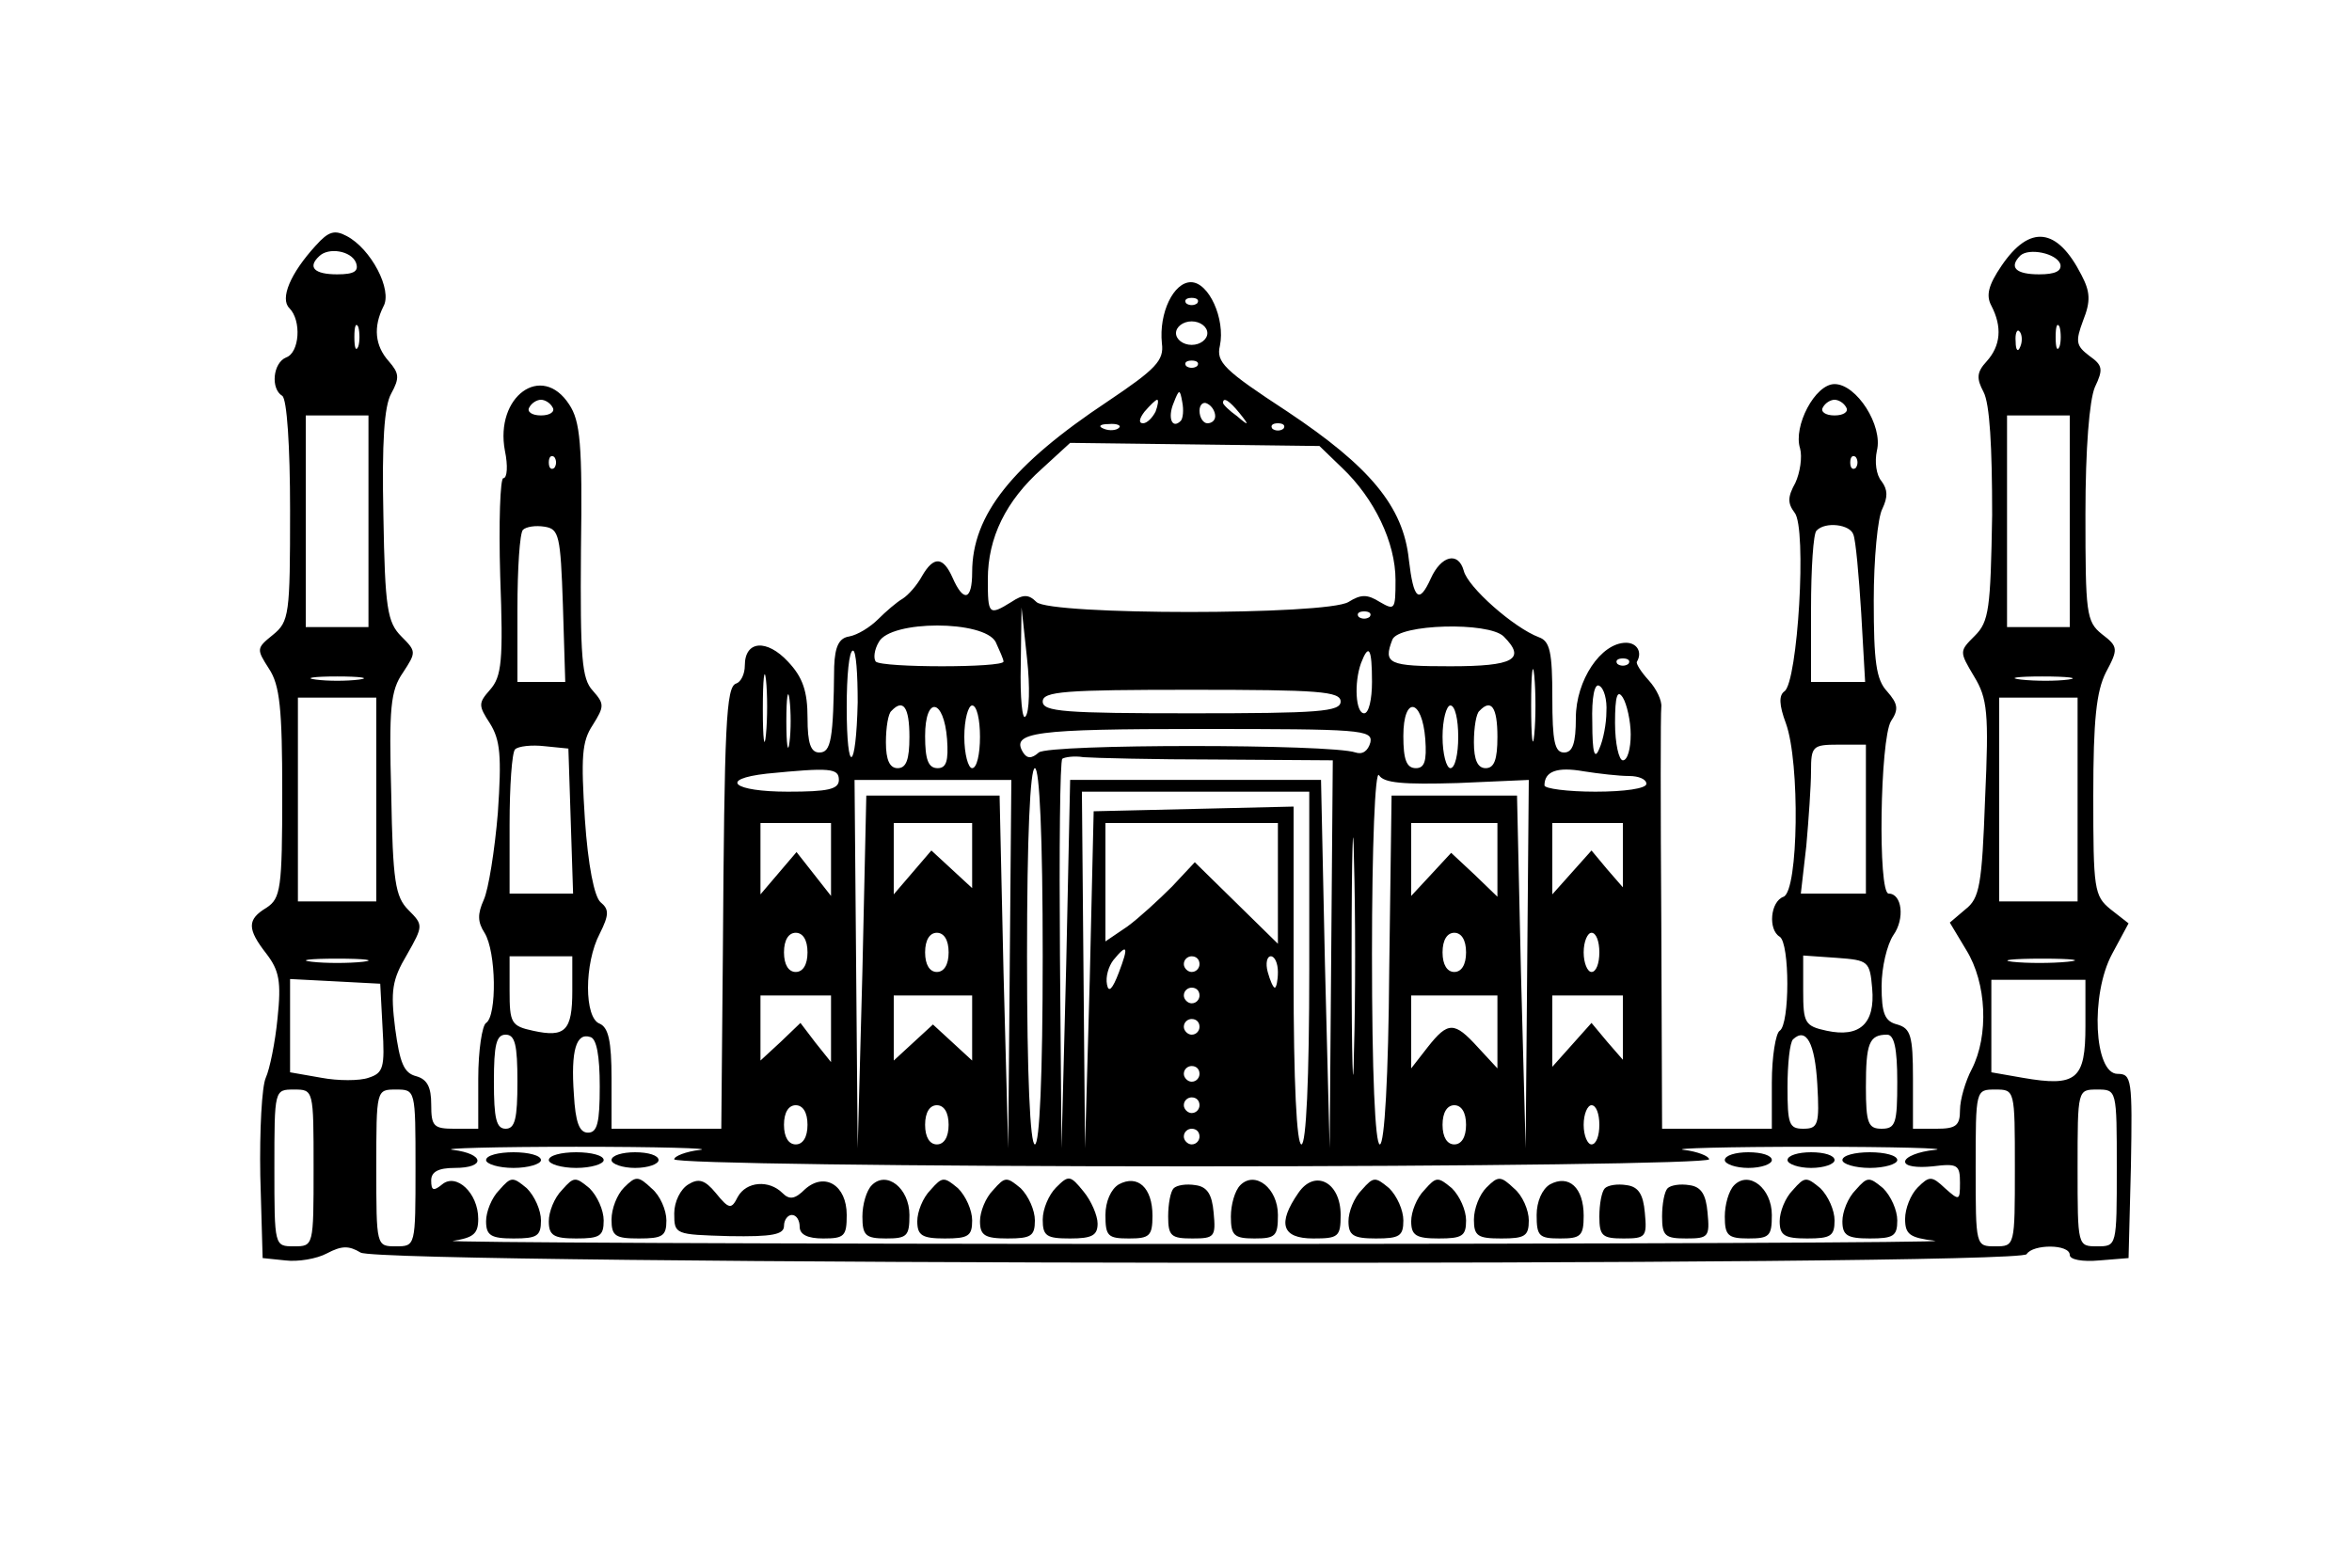 <?xml version="1.0" standalone="no"?>
<!DOCTYPE svg PUBLIC "-//W3C//DTD SVG 20010904//EN"
 "http://www.w3.org/TR/2001/REC-SVG-20010904/DTD/svg10.dtd">
<svg version="1.0" xmlns="http://www.w3.org/2000/svg"
 width="300pt" height="200pt" viewBox="0 0 300 200"
 preserveAspectRatio="xMidYMid meet">
<g transform="translate(0,200) scale(0.1,-0.1)"
fill="#000000" stroke="none">
<path d="M403 1687 c-33 -36 -46 -68 -34 -80 16 -16 13 -57 -4 -63 -17 -7 -20
-40 -5 -49 6 -4 10 -64 10 -146 0 -133 -1 -142 -22 -159 -21 -17 -21 -18 -5
-43 14 -21 17 -51 17 -159 0 -122 -2 -134 -20 -146 -25 -15 -25 -27 0 -59 16
-21 19 -35 14 -82 -3 -31 -10 -65 -15 -76 -5 -11 -8 -67 -7 -125 l3 -105 29
-3 c16 -2 40 2 53 9 19 10 28 10 43 1 26 -16 2115 -18 2125 -2 8 13 55 13 55
-1 0 -6 16 -9 38 -7 l37 3 3 117 c2 111 1 118 -17 118 -30 0 -35 101 -7 153
l21 39 -23 18 c-21 17 -22 26 -22 145 0 97 4 133 16 157 16 30 16 33 -5 49
-20 16 -21 27 -21 153 0 84 5 145 12 162 11 23 10 28 -7 40 -17 13 -18 18 -8
45 10 25 9 37 -2 58 -31 61 -66 65 -102 12 -17 -25 -20 -38 -13 -51 14 -27 12
-51 -6 -71 -13 -14 -13 -22 -4 -39 8 -15 11 -70 11 -157 -2 -120 -4 -136 -22
-154 -20 -20 -20 -20 -1 -52 17 -28 19 -46 14 -156 -4 -110 -7 -127 -25 -141
l-20 -17 21 -35 c26 -42 29 -109 7 -152 -8 -15 -15 -39 -15 -52 0 -20 -5 -24
-30 -24 l-30 0 0 64 c0 55 -3 64 -20 69 -16 4 -20 14 -20 49 0 24 7 53 15 65
15 21 11 53 -6 53 -14 0 -11 197 3 220 10 15 9 22 -5 38 -14 15 -17 38 -17
116 0 53 5 106 11 117 7 15 7 24 -1 35 -7 8 -9 25 -6 39 8 32 -26 85 -54 85
-25 0 -53 -54 -44 -82 3 -11 0 -31 -6 -44 -10 -18 -10 -26 -1 -38 16 -19 4
-217 -13 -228 -7 -5 -7 -17 2 -41 18 -50 16 -213 -3 -221 -17 -6 -20 -42 -5
-51 13 -8 13 -112 0 -120 -5 -3 -10 -33 -10 -66 l0 -59 -70 0 -70 0 -1 263
c-1 144 -1 268 0 275 1 8 -6 23 -16 34 -10 11 -17 22 -15 24 7 12 0 24 -14 24
-32 0 -64 -48 -64 -96 0 -32 -4 -44 -15 -44 -12 0 -15 14 -15 70 0 58 -3 72
-17 77 -32 12 -91 64 -96 85 -7 25 -29 19 -42 -10 -15 -33 -22 -27 -28 24 -7
68 -50 119 -155 189 -81 53 -91 63 -86 84 7 34 -14 81 -37 81 -22 0 -41 -39
-37 -78 3 -22 -8 -33 -69 -74 -122 -81 -173 -145 -173 -218 0 -36 -11 -39 -25
-7 -12 27 -24 28 -39 2 -6 -11 -17 -24 -25 -29 -7 -4 -21 -16 -31 -26 -10 -10
-26 -20 -37 -22 -13 -2 -18 -13 -19 -38 -1 -94 -4 -110 -19 -110 -11 0 -15 12
-15 44 0 34 -6 52 -25 72 -27 29 -55 27 -55 -5 0 -11 -5 -21 -11 -23 -13 -4
-15 -52 -17 -345 l-2 -223 -70 0 -70 0 0 64 c0 48 -4 65 -15 70 -20 7 -20 77
0 115 12 24 12 31 1 40 -8 7 -16 47 -20 106 -5 79 -4 99 10 120 15 24 15 27 0
44 -14 15 -16 42 -15 179 2 136 -1 165 -15 186 -35 54 -95 10 -82 -59 4 -19 3
-35 -2 -35 -4 0 -6 -56 -4 -125 4 -108 2 -128 -13 -145 -15 -17 -15 -20 0 -43
13 -21 15 -41 10 -114 -4 -48 -12 -98 -18 -111 -8 -18 -8 -28 1 -42 15 -24 16
-106 2 -115 -5 -3 -10 -35 -10 -71 l0 -64 -30 0 c-27 0 -30 3 -30 31 0 22 -5
32 -19 36 -16 4 -21 17 -27 61 -6 48 -4 62 15 94 21 37 21 38 2 57 -17 17 -20
37 -22 148 -3 110 -1 132 15 155 17 26 17 27 -2 46 -18 18 -21 36 -23 154 -2
94 1 140 10 156 11 20 10 26 -3 41 -18 20 -20 44 -7 70 12 21 -16 74 -47 90
-15 8 -23 6 -39 -12z m51 -22 c4 -11 -2 -15 -24 -15 -29 0 -38 9 -23 23 12 12
41 7 47 -8z m2174 -2 c2 -9 -7 -13 -27 -13 -30 0 -39 9 -24 24 11 10 46 3 51
-11z m-1101 -50 c-4 -3 -10 -3 -14 0 -3 4 0 7 7 7 7 0 10 -3 7 -7z m-1070 -55
c-3 -7 -5 -2 -5 12 0 14 2 19 5 13 2 -7 2 -19 0 -25z m1083 17 c0 -8 -9 -15
-20 -15 -11 0 -20 7 -20 15 0 8 9 15 20 15 11 0 20 -7 20 -15z m1087 -17 c-3
-7 -5 -2 -5 12 0 14 2 19 5 13 2 -7 2 -19 0 -25z m-50 0 c-3 -8 -6 -5 -6 6 -1
11 2 17 5 13 3 -3 4 -12 1 -19z m-1050 -25 c-4 -3 -10 -3 -14 0 -3 4 0 7 7 7
7 0 10 -3 7 -7z m-21 -70 c-11 -11 -17 4 -9 23 7 18 8 18 11 1 2 -10 1 -21 -2
-24z m-801 17 c3 -5 -3 -10 -15 -10 -12 0 -18 5 -15 10 3 6 10 10 15 10 5 0
12 -4 15 -10z m769 -5 c-4 -8 -11 -15 -16 -15 -6 0 -5 6 2 15 7 8 14 15 16 15
2 0 1 -7 -2 -15z m76 -6 c0 -5 -4 -9 -10 -9 -5 0 -10 7 -10 16 0 8 5 12 10 9
6 -3 10 -10 10 -16z m31 4 c13 -16 12 -17 -3 -4 -10 7 -18 15 -18 17 0 8 8 3
21 -13z m774 7 c3 -5 -3 -10 -15 -10 -12 0 -18 5 -15 10 3 6 10 10 15 10 5 0
12 -4 15 -10z m-1885 -145 l0 -135 -40 0 -40 0 0 135 0 135 40 0 40 0 0 -135z
m2170 0 l0 -135 -40 0 -40 0 0 135 0 135 40 0 40 0 0 -135z m-1213 119 c-3 -3
-12 -4 -19 -1 -8 3 -5 6 6 6 11 1 17 -2 13 -5z m210 -1 c-4 -3 -10 -3 -14 0
-3 4 0 7 7 7 7 0 10 -3 7 -7z m75 -50 c41 -39 68 -95 68 -143 0 -38 -1 -39
-20 -28 -16 10 -24 10 -40 0 -28 -17 -381 -17 -398 0 -10 10 -17 10 -32 0 -29
-18 -30 -16 -30 29 0 53 23 100 69 141 l36 33 159 -2 159 -2 29 -28z m-1005 0
c-4 -3 -7 0 -7 7 0 7 3 10 7 7 3 -4 3 -10 0 -14z m1660 0 c-4 -3 -7 0 -7 7 0
7 3 10 7 7 3 -4 3 -10 0 -14z m-1649 -175 l3 -98 -31 0 -30 0 0 93 c0 52 3 97
7 101 4 4 16 6 28 4 18 -3 20 -11 23 -100z m1646 90 c3 -7 7 -52 10 -100 l5
-88 -34 0 -35 0 0 93 c0 52 3 97 7 100 11 12 43 8 47 -5z m-1056 -232 c-4 -6
-7 24 -6 65 l1 74 7 -65 c4 -36 3 -69 -2 -74z m439 127 c-4 -3 -10 -3 -14 0
-3 4 0 7 7 7 7 0 10 -3 7 -7z m-477 -32 c5 -11 10 -22 10 -25 0 -8 -155 -8
-163 0 -3 4 -2 15 4 25 15 28 134 28 149 0z m648 7 c29 -29 13 -38 -68 -38
-79 0 -86 3 -74 34 8 20 123 23 142 4z m-824 -84 c-2 -89 -14 -95 -14 -6 0 40
3 72 8 72 4 0 6 -30 6 -66z m656 26 c0 -22 -4 -40 -10 -40 -11 0 -13 39 -4 64
10 26 14 19 14 -24z m207 -67 c-2 -21 -4 -4 -4 37 0 41 2 58 4 38 2 -21 2 -55
0 -75z m-980 0 c-2 -21 -4 -6 -4 32 0 39 2 55 4 38 2 -18 2 -50 0 -70z m1100
90 c-4 -3 -10 -3 -14 0 -3 4 0 7 7 7 7 0 10 -3 7 -7z m-1619 -20 c-16 -2 -40
-2 -55 0 -16 2 -3 4 27 4 30 0 43 -2 28 -4z m2180 0 c-15 -2 -42 -2 -60 0 -18
2 -6 4 27 4 33 0 48 -2 33 -4z m-1631 -80 c-2 -16 -4 -3 -4 27 0 30 2 43 4 28
2 -16 2 -40 0 -55z m1042 39 c0 -15 -4 -36 -9 -47 -6 -15 -9 -6 -9 33 -1 33 3
51 9 47 6 -3 10 -18 9 -33z m-339 13 c0 -13 -28 -15 -190 -15 -162 0 -190 2
-190 15 0 13 28 15 190 15 162 0 190 -2 190 -15z m370 -42 c0 -18 -4 -33 -10
-33 -5 0 -10 21 -10 48 0 34 3 43 10 32 5 -8 10 -30 10 -47z m-1600 -83 l0
-130 -50 0 -50 0 0 130 0 130 50 0 50 0 0 -130z m2170 0 l0 -130 -50 0 -50 0
0 130 0 130 50 0 50 0 0 -130z m-1490 80 c0 -29 -4 -40 -15 -40 -10 0 -15 10
-15 33 0 19 3 37 7 40 15 16 23 5 23 -33z m48 -3 c2 -28 -1 -37 -12 -37 -12 0
-16 11 -16 41 0 52 24 48 28 -4z m42 3 c0 -22 -4 -40 -10 -40 -5 0 -10 18 -10
40 0 22 5 40 10 40 6 0 10 -18 10 -40z m568 -3 c2 -28 -1 -37 -12 -37 -12 0
-16 11 -16 41 0 52 24 48 28 -4z m42 3 c0 -22 -4 -40 -10 -40 -5 0 -10 18 -10
40 0 22 5 40 10 40 6 0 10 -18 10 -40z m50 0 c0 -29 -4 -40 -15 -40 -10 0 -15
10 -15 33 0 19 3 37 7 40 15 16 23 5 23 -33z m-162 -7 c-3 -11 -10 -16 -19
-13 -31 11 -391 11 -404 0 -9 -8 -15 -8 -20 0 -16 26 14 30 226 30 205 0 220
-1 217 -17z m-1020 -100 l3 -93 -41 0 -40 0 0 88 c0 49 3 92 7 96 4 4 21 6 38
4 l30 -3 3 -92z m1652 2 l0 -95 -41 0 -42 0 7 61 c3 34 6 77 6 95 0 32 2 34
35 34 l35 0 0 -95z m-827 76 l147 -1 -2 -247 -2 -248 -6 235 -5 235 -160 0
-160 0 -5 -235 -6 -235 -2 246 c-1 135 0 248 3 251 3 2 15 4 27 2 13 -1 89 -3
171 -3z m-483 -26 c0 -12 -14 -15 -65 -15 -70 0 -89 16 -27 23 81 8 92 7 92
-8z m260 -225 c0 -153 -4 -240 -10 -240 -6 0 -10 87 -10 240 0 153 4 240 10
240 6 0 10 -87 10 -240z m397 -122 c-1 -68 -3 -13 -3 122 0 135 2 190 3 123 2
-68 2 -178 0 -245z m132 343 l91 4 -2 -235 -2 -235 -6 225 -5 225 -80 0 -80 0
-3 -222 c-1 -137 -6 -223 -12 -223 -6 0 -10 91 -10 243 0 138 4 236 9 228 6
-10 31 -12 100 -10z m219 9 c12 0 22 -4 22 -10 0 -6 -28 -10 -65 -10 -36 0
-65 4 -65 8 0 18 16 24 50 18 19 -3 45 -6 58 -6z m-790 -240 l-2 -235 -6 225
-5 225 -85 0 -85 0 -5 -225 -6 -225 -2 235 -2 235 100 0 100 0 -2 -235z m382
-5 c0 -143 -4 -225 -10 -225 -6 0 -10 78 -10 215 l0 216 -127 -3 -128 -3 -5
-215 -6 -215 -2 228 -2 227 145 0 145 0 0 -225z m-610 139 l0 -47 -22 28 -22
28 -23 -27 -23 -27 0 45 0 46 45 0 45 0 0 -46z m180 4 l0 -41 -26 24 -26 24
-24 -28 -24 -28 0 45 0 46 50 0 50 0 0 -42z m390 -35 l0 -77 -53 52 -53 52
-29 -31 c-17 -17 -42 -40 -57 -51 l-28 -19 0 75 0 76 110 0 110 0 0 -77z m280
30 l0 -47 -29 28 -30 28 -25 -27 -26 -28 0 47 0 46 55 0 55 0 0 -47z m160 6
l0 -41 -20 23 -20 24 -25 -28 -25 -28 0 45 0 46 45 0 45 0 0 -41z m-1040 -124
c0 -16 -6 -25 -15 -25 -9 0 -15 9 -15 25 0 16 6 25 15 25 9 0 15 -9 15 -25z
m180 0 c0 -16 -6 -25 -15 -25 -9 0 -15 9 -15 25 0 16 6 25 15 25 9 0 15 -9 15
-25z m660 0 c0 -16 -6 -25 -15 -25 -9 0 -15 9 -15 25 0 16 6 25 15 25 9 0 15
-9 15 -25z m170 0 c0 -14 -4 -25 -10 -25 -5 0 -10 11 -10 25 0 14 5 25 10 25
6 0 10 -11 10 -25z m-613 -26 c-8 -21 -13 -26 -15 -15 -2 10 2 23 8 31 18 22
20 18 7 -16z m-964 14 c-18 -2 -48 -2 -65 0 -18 2 -4 4 32 4 36 0 50 -2 33 -4z
m267 -37 c0 -51 -9 -60 -50 -51 -28 6 -30 10 -30 51 l0 44 40 0 40 0 0 -44z
m800 34 c0 -5 -4 -10 -10 -10 -5 0 -10 5 -10 10 0 6 5 10 10 10 6 0 10 -4 10
-10z m100 -10 c0 -11 -2 -20 -4 -20 -2 0 -6 9 -9 20 -3 11 -1 20 4 20 5 0 9
-9 9 -20z m758 -21 c4 -45 -16 -63 -58 -54 -28 6 -30 10 -30 51 l0 45 43 -3
c40 -3 42 -4 45 -39z m249 34 c-20 -2 -52 -2 -70 0 -17 2 0 4 38 4 39 0 53 -2
32 -4z m-2149 -85 c3 -50 1 -57 -18 -63 -11 -4 -39 -4 -60 0 l-40 7 0 59 0 60
58 -3 57 -3 3 -57z m2172 3 c0 -68 -11 -78 -80 -66 l-40 7 0 59 0 59 60 0 60
0 0 -59z m-1130 39 c0 -5 -4 -10 -10 -10 -5 0 -10 5 -10 10 0 6 5 10 10 10 6
0 10 -4 10 -10z m-470 -42 l0 -43 -20 25 -19 25 -25 -24 -26 -24 0 41 0 42 45
0 45 0 0 -42z m180 0 l0 -41 -25 23 -25 23 -25 -23 -25 -23 0 41 0 42 50 0 50
0 0 -42z m670 -4 l0 -47 -25 27 c-30 33 -38 33 -64 0 l-21 -27 0 47 0 46 55 0
55 0 0 -46z m160 5 l0 -41 -20 23 -20 24 -25 -28 -25 -28 0 45 0 46 45 0 45 0
0 -41z m-540 1 c0 -5 -4 -10 -10 -10 -5 0 -10 5 -10 10 0 6 5 10 10 10 6 0 10
-4 10 -10z m-870 -70 c0 -47 -3 -60 -15 -60 -12 0 -15 13 -15 60 0 47 3 60 15
60 12 0 15 -13 15 -60z m105 -6 c0 -46 -3 -59 -15 -59 -11 0 -16 13 -18 49 -4
56 3 79 21 73 8 -2 12 -24 12 -63z m1553 3 c3 -52 1 -57 -18 -57 -18 0 -20 6
-20 53 0 30 3 57 7 61 17 16 28 -5 31 -57z m102 3 c0 -53 -2 -60 -20 -60 -17
0 -20 7 -20 53 0 56 4 67 27 67 9 0 13 -17 13 -60z m-890 10 c0 -5 -4 -10 -10
-10 -5 0 -10 5 -10 10 0 6 5 10 10 10 6 0 10 -4 10 -10z m-1130 -120 c0 -100
0 -100 -25 -100 -25 0 -25 0 -25 100 0 100 0 100 25 100 25 0 25 0 25 -100z
m130 0 c0 -100 0 -100 -25 -100 -25 0 -25 0 -25 100 0 100 0 100 25 100 25 0
25 0 25 -100z m2040 0 c0 -100 0 -100 -25 -100 -25 0 -25 0 -25 100 0 100 0
100 25 100 25 0 25 0 25 -100z m130 0 c0 -100 0 -100 -25 -100 -25 0 -25 0
-25 100 0 100 0 100 25 100 25 0 25 0 25 -100z m-1170 80 c0 -5 -4 -10 -10
-10 -5 0 -10 5 -10 10 0 6 5 10 10 10 6 0 10 -4 10 -10z m-500 -25 c0 -16 -6
-25 -15 -25 -9 0 -15 9 -15 25 0 16 6 25 15 25 9 0 15 -9 15 -25z m180 0 c0
-16 -6 -25 -15 -25 -9 0 -15 9 -15 25 0 16 6 25 15 25 9 0 15 -9 15 -25z m660
0 c0 -16 -6 -25 -15 -25 -9 0 -15 9 -15 25 0 16 6 25 15 25 9 0 15 -9 15 -25z
m170 0 c0 -14 -4 -25 -10 -25 -5 0 -10 11 -10 25 0 14 5 25 10 25 6 0 10 -11
10 -25z m-510 -15 c0 -5 -4 -10 -10 -10 -5 0 -10 5 -10 10 0 6 5 10 10 10 6 0
10 -4 10 -10z m-637 -17 c-18 -2 -33 -8 -33 -12 0 -5 297 -9 660 -9 363 0 660
4 660 9 0 4 -15 10 -32 12 -18 2 55 4 162 4 107 0 178 -2 158 -4 -21 -2 -38
-9 -38 -15 0 -6 15 -8 35 -6 32 4 35 2 35 -21 0 -23 -1 -23 -19 -7 -17 16 -20
16 -35 1 -9 -9 -16 -27 -16 -40 0 -20 6 -24 38 -28 20 -2 -404 -4 -943 -4
-539 0 -965 2 -947 4 26 4 32 9 32 28 0 33 -28 59 -46 44 -11 -9 -14 -8 -14 5
0 11 9 16 30 16 40 0 38 18 -2 23 -18 2 53 4 157 4 105 0 175 -2 158 -4z"/>
<path d="M620 520 c0 -5 16 -10 35 -10 19 0 35 5 35 10 0 6 -16 10 -35 10 -19
0 -35 -4 -35 -10z"/>
<path d="M700 520 c0 -5 16 -10 35 -10 19 0 35 5 35 10 0 6 -16 10 -35 10 -19
0 -35 -4 -35 -10z"/>
<path d="M780 520 c0 -5 14 -10 30 -10 17 0 30 5 30 10 0 6 -13 10 -30 10 -16
0 -30 -4 -30 -10z"/>
<path d="M2200 520 c0 -5 14 -10 30 -10 17 0 30 5 30 10 0 6 -13 10 -30 10
-16 0 -30 -4 -30 -10z"/>
<path d="M2280 520 c0 -5 14 -10 30 -10 17 0 30 5 30 10 0 6 -13 10 -30 10
-16 0 -30 -4 -30 -10z"/>
<path d="M2350 520 c0 -5 16 -10 35 -10 19 0 35 5 35 10 0 6 -16 10 -35 10
-19 0 -35 -4 -35 -10z"/>
<path d="M637 482 c-10 -10 -17 -28 -17 -40 0 -18 6 -22 35 -22 30 0 35 3 35
23 0 13 -8 31 -18 41 -18 15 -20 15 -35 -2z"/>
<path d="M717 482 c-10 -10 -17 -28 -17 -40 0 -18 6 -22 35 -22 30 0 35 3 35
23 0 13 -8 31 -18 41 -18 15 -20 15 -35 -2z"/>
<path d="M796 485 c-9 -9 -16 -27 -16 -41 0 -21 5 -24 35 -24 30 0 35 3 35 23
0 13 -8 32 -19 41 -17 16 -20 16 -35 1z"/>
<path d="M878 489 c-10 -6 -18 -22 -18 -37 0 -27 1 -27 70 -29 55 -1 70 2 70
13 0 8 5 14 10 14 6 0 10 -7 10 -15 0 -10 10 -15 30 -15 27 0 30 3 30 30 0 38
-28 55 -53 33 -13 -13 -20 -14 -29 -5 -17 17 -46 15 -57 -5 -8 -16 -11 -16
-28 5 -14 17 -22 19 -35 11z"/>
<path d="M1112 488 c-7 -7 -12 -25 -12 -40 0 -24 4 -28 30 -28 27 0 30 3 30
30 0 34 -29 57 -48 38z"/>
<path d="M1187 482 c-10 -10 -17 -28 -17 -40 0 -18 6 -22 35 -22 30 0 35 3 35
23 0 13 -8 31 -18 41 -18 15 -20 15 -35 -2z"/>
<path d="M1267 482 c-10 -10 -17 -28 -17 -40 0 -18 6 -22 35 -22 30 0 35 3 35
23 0 13 -8 31 -18 41 -18 15 -20 15 -35 -2z"/>
<path d="M1347 485 c-9 -9 -17 -27 -17 -41 0 -21 5 -24 35 -24 28 0 35 4 35
19 0 10 -8 29 -18 41 -17 21 -19 21 -35 5z"/>
<path d="M1427 489 c-10 -6 -17 -22 -17 -39 0 -27 3 -30 30 -30 26 0 30 3 30
29 0 36 -19 53 -43 40z"/>
<path d="M1582 488 c-7 -7 -12 -25 -12 -40 0 -24 4 -28 30 -28 27 0 30 3 30
30 0 34 -29 57 -48 38z"/>
<path d="M1656 478 c-27 -39 -21 -58 19 -58 32 0 35 2 35 30 0 42 -33 59 -54
28z"/>
<path d="M1737 482 c-10 -10 -17 -28 -17 -40 0 -18 6 -22 35 -22 30 0 35 3 35
23 0 13 -8 31 -18 41 -18 15 -20 15 -35 -2z"/>
<path d="M1817 482 c-10 -10 -17 -28 -17 -40 0 -18 6 -22 35 -22 30 0 35 3 35
23 0 13 -8 31 -18 41 -18 15 -20 15 -35 -2z"/>
<path d="M1896 485 c-9 -9 -16 -27 -16 -41 0 -21 5 -24 35 -24 30 0 35 3 35
23 0 13 -8 32 -19 41 -17 16 -20 16 -35 1z"/>
<path d="M1977 489 c-10 -6 -17 -22 -17 -39 0 -27 3 -30 30 -30 26 0 30 3 30
29 0 36 -19 53 -43 40z"/>
<path d="M2212 488 c-7 -7 -12 -25 -12 -40 0 -24 4 -28 30 -28 27 0 30 3 30
30 0 34 -29 57 -48 38z"/>
<path d="M2287 482 c-10 -10 -17 -28 -17 -40 0 -18 6 -22 35 -22 30 0 35 3 35
23 0 13 -8 31 -18 41 -18 15 -20 15 -35 -2z"/>
<path d="M2367 482 c-10 -10 -17 -28 -17 -40 0 -18 6 -22 35 -22 30 0 35 3 35
23 0 13 -8 31 -18 41 -18 15 -20 15 -35 -2z"/>
<path d="M1497 484 c-4 -4 -7 -20 -7 -36 0 -25 4 -28 31 -28 28 0 30 2 27 33
-2 23 -8 33 -23 35 -12 2 -24 0 -28 -4z"/>
<path d="M2047 484 c-4 -4 -7 -20 -7 -36 0 -25 4 -28 31 -28 28 0 30 2 27 33
-2 23 -8 33 -23 35 -12 2 -24 0 -28 -4z"/>
<path d="M2127 484 c-4 -4 -7 -20 -7 -36 0 -25 4 -28 31 -28 28 0 30 2 27 33
-2 23 -8 33 -23 35 -12 2 -24 0 -28 -4z"/>
</g>
</svg>
